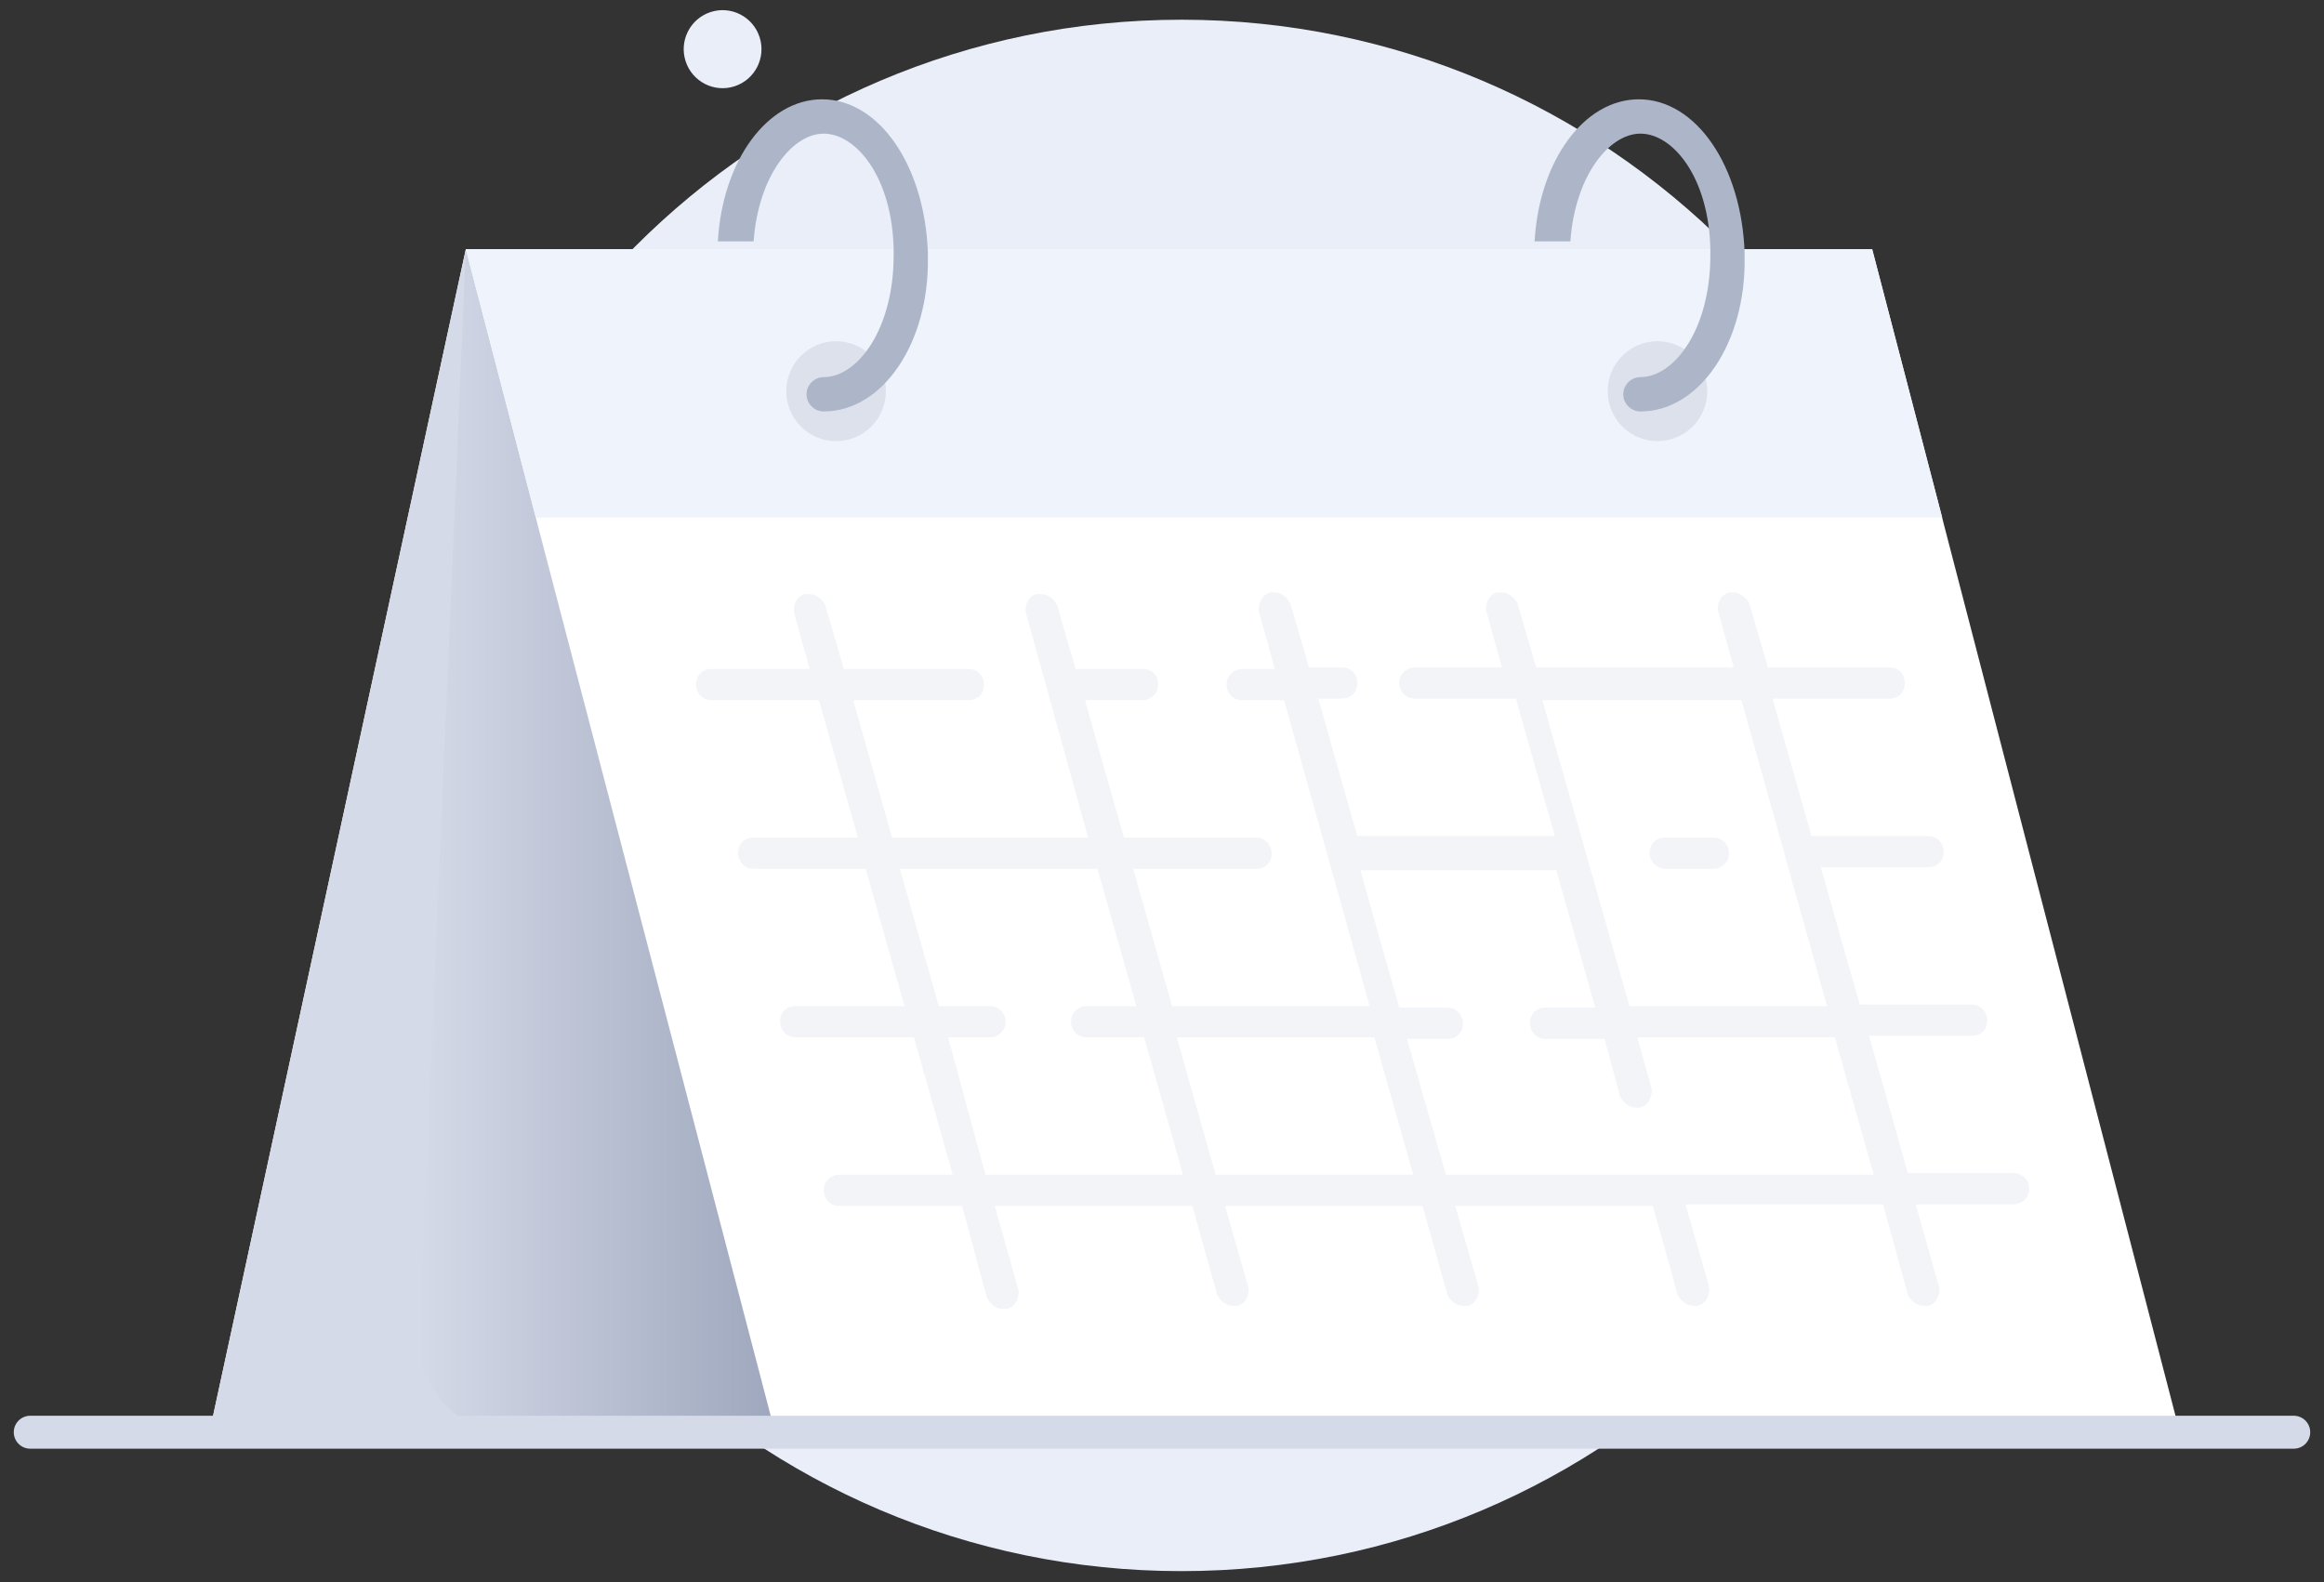 <svg width="141" height="96" viewBox="0 0 141 96" fill="none" xmlns="http://www.w3.org/2000/svg">
<rect x="0" y="0" width="141" height="96" fill="#333333" stroke="none"/>
<g id="33">
<g id="12">
<g id="Group">
<path id="Vector" d="M71.68 95.333C97.587 95.333 118.589 74.26 118.589 48.264C118.589 22.269 97.587 1.196 71.68 1.196C45.773 1.196 24.771 22.269 24.771 48.264C24.771 74.26 45.773 95.333 71.68 95.333Z" fill="#EAEEF9"/>
<path id="Vector_2" d="M44.57 5.235C45.809 4.831 46.488 3.495 46.085 2.252C45.682 1.008 44.351 0.328 43.111 0.732C41.872 1.136 41.194 2.472 41.597 3.715C42 4.959 43.331 5.639 44.57 5.235Z" fill="#EAEEF9"/>
<g id="Calendar 2 1">
<g id="Group_2">
<g id="Group_3">
<path id="Vector_3" d="M97.919 86.999H12.69L28.263 15.117H113.586L97.919 86.999Z" fill="white"/>
<path id="Vector_4" d="M97.919 86.999H12.69L28.263 15.117H113.586L97.919 86.999Z" fill="#D5DAE8"/>
<path id="Vector_5" d="M48.744 86.999H31.095C27.886 86.999 25.243 84.252 25.431 81.032L28.263 15.117H32.51L48.744 86.999Z" fill="url(#paint0_linear_1_3912)"/>
<path id="Vector_6" d="M132.274 86.999H47.045L32.605 31.785L32.51 31.407L28.263 15.117H113.586L117.267 29.228L117.834 31.407L117.928 31.785L132.274 86.999Z" fill="white"/>
<path id="Vector_7" d="M117.834 31.407H32.51L28.263 15.117H113.586L117.267 29.228L117.834 31.407Z" fill="#EFF3FB"/>
<path id="Vector_8" opacity="0.3" d="M50.727 26.766C52.395 26.766 53.747 25.409 53.747 23.735C53.747 22.062 52.395 20.705 50.727 20.705C49.058 20.705 47.706 22.062 47.706 23.735C47.706 25.409 49.058 26.766 50.727 26.766Z" fill="#ADB6C8"/>
<path id="Vector_9" opacity="0.3" d="M100.561 26.766C102.229 26.766 103.582 25.409 103.582 23.735C103.582 22.062 102.229 20.705 100.561 20.705C98.893 20.705 97.541 22.062 97.541 23.735C97.541 25.409 98.893 26.766 100.561 26.766Z" fill="#ADB6C8"/>
<path id="Vector_10" d="M49.971 24.967C49.405 24.967 48.933 24.493 48.933 23.925C48.933 23.357 49.405 22.883 49.971 22.883C52.048 22.883 54.219 19.947 54.219 15.496C54.219 15.401 54.219 15.212 54.219 15.117C54.124 10.761 51.953 8.109 49.971 8.109C48.084 8.109 46.007 10.666 45.724 14.644H43.553C43.837 9.719 46.574 6.026 49.877 6.026C53.369 6.026 56.106 10.098 56.295 15.307C56.295 15.401 56.295 15.496 56.295 15.591C56.39 20.8 53.558 24.967 49.971 24.967Z" fill="#ADB6C8"/>
<path id="Vector_11" d="M99.523 24.967C98.957 24.967 98.485 24.493 98.485 23.925C98.485 23.357 98.957 22.883 99.523 22.883C101.6 22.883 103.77 19.947 103.77 15.496C103.77 15.401 103.77 15.212 103.77 15.117C103.676 10.761 101.505 8.109 99.523 8.109C97.635 8.109 95.559 10.666 95.276 14.644H93.105C93.388 9.719 96.125 6.026 99.429 6.026C102.921 6.026 105.658 10.098 105.847 15.307C105.847 15.401 105.847 15.496 105.847 15.591C105.941 20.8 103.11 24.967 99.523 24.967Z" fill="#ADB6C8"/>
</g>
</g>
</g>
<path id="Vector_12" d="M1.835 86.904H139.164" stroke="#D5DAE8" stroke-width="2" stroke-miterlimit="10" stroke-linecap="round" stroke-linejoin="round"/>
<path id="Vector_13" opacity="0.3" d="M101.033 52.715C100.467 52.715 100.089 52.242 100.089 51.768C100.089 51.2 100.467 50.821 101.033 50.821H103.959C104.525 50.821 104.903 51.295 104.903 51.768C104.903 52.337 104.431 52.715 103.959 52.715H101.033Z" fill="#D5DAE8"/>
<path id="Vector_14" opacity="0.3" d="M60.825 79.422C60.448 79.422 60.07 79.138 59.882 78.76L58.371 73.172H50.915C50.349 73.172 49.971 72.698 49.971 72.225C49.971 71.657 50.443 71.278 50.915 71.278H57.805L55.446 62.944H48.272C47.706 62.944 47.329 62.47 47.329 61.997C47.329 61.428 47.706 61.05 48.272 61.05H54.879L52.52 52.715H45.724C45.158 52.715 44.78 52.242 44.78 51.768C44.78 51.2 45.158 50.821 45.724 50.821H52.048L49.688 42.487H43.176C42.609 42.487 42.232 42.014 42.232 41.54C42.232 40.972 42.609 40.593 43.176 40.593H49.122L48.178 37.184C48.084 36.71 48.367 36.142 48.839 36.047C48.933 36.047 49.028 36.047 49.122 36.047C49.499 36.047 49.877 36.331 50.066 36.71L51.198 40.593H58.749C59.315 40.593 59.693 40.972 59.693 41.54C59.693 42.108 59.315 42.487 58.749 42.487H51.765L54.124 50.821H66.017L62.241 37.184C62.147 36.71 62.43 36.142 62.902 36.047C62.996 36.047 63.091 36.047 63.185 36.047C63.563 36.047 63.94 36.331 64.129 36.71L65.261 40.593H69.32C69.886 40.593 70.264 40.972 70.264 41.54C70.264 42.108 69.792 42.487 69.32 42.487H65.828L68.188 50.821H76.21C76.776 50.821 77.154 51.295 77.154 51.768C77.154 52.337 76.776 52.715 76.21 52.715H68.754L71.113 61.05H83.1L77.909 42.487H75.361C74.794 42.487 74.417 42.014 74.417 41.54C74.417 40.972 74.889 40.593 75.361 40.593H77.343L76.399 37.184C76.305 36.9 76.399 36.71 76.493 36.426C76.588 36.237 76.776 36.047 77.06 35.953C77.154 35.953 77.248 35.953 77.343 35.953C77.72 35.953 78.098 36.237 78.287 36.615L79.419 40.498H81.401C81.968 40.498 82.345 40.877 82.345 41.445C82.345 42.014 81.968 42.392 81.401 42.392H79.986L82.345 50.727H94.332L91.972 42.392H85.837C85.271 42.392 84.894 41.919 84.894 41.445C84.894 40.877 85.365 40.498 85.837 40.498H91.123L90.179 37.089C90.085 36.615 90.368 36.047 90.84 35.953C90.934 35.953 91.028 35.953 91.123 35.953C91.5 35.953 91.878 36.237 92.067 36.615L93.199 40.498H105.186L104.242 37.089C104.148 36.615 104.431 36.047 104.903 35.953C104.997 35.953 105.092 35.953 105.186 35.953C105.564 35.953 105.941 36.237 106.13 36.615L107.263 40.498H114.624C115.191 40.498 115.568 40.877 115.568 41.445C115.568 42.014 115.191 42.392 114.624 42.392H107.546L109.905 50.727H116.984C117.55 50.727 117.928 51.2 117.928 51.674C117.928 52.242 117.55 52.621 116.984 52.621H110.472L112.831 60.955H119.627C120.193 60.955 120.571 61.428 120.571 61.902C120.571 62.47 120.193 62.849 119.627 62.849H113.397L115.757 71.183H122.175C122.742 71.183 123.119 71.657 123.119 72.13C123.119 72.698 122.647 73.077 122.175 73.077H116.229L117.645 78.097C117.739 78.57 117.456 79.138 116.984 79.233C116.89 79.233 116.795 79.233 116.701 79.233C116.323 79.233 115.946 78.949 115.757 78.57L114.247 73.077H102.26L103.676 78.002C103.77 78.286 103.676 78.475 103.582 78.76C103.487 78.949 103.298 79.138 103.015 79.233C102.921 79.233 102.826 79.233 102.732 79.233C102.355 79.233 101.977 78.949 101.788 78.57L100.278 73.172H88.291L89.707 78.097C89.801 78.57 89.518 79.138 89.046 79.233C88.952 79.233 88.858 79.233 88.763 79.233C88.386 79.233 88.008 78.949 87.819 78.57L86.309 73.172H74.322L75.738 78.097C75.833 78.57 75.549 79.138 75.078 79.233C74.983 79.233 74.889 79.233 74.794 79.233C74.417 79.233 74.039 78.949 73.85 78.57L72.34 73.172H60.354L61.769 78.191C61.864 78.475 61.769 78.665 61.675 78.949C61.581 79.138 61.392 79.328 61.109 79.422C61.014 79.422 60.92 79.422 60.825 79.422ZM87.725 71.278H113.681L111.321 62.944H99.334L100.184 65.974C100.278 66.258 100.184 66.448 100.089 66.732C99.995 66.921 99.806 67.111 99.523 67.205C99.429 67.205 99.334 67.205 99.24 67.205C98.862 67.205 98.485 66.921 98.296 66.543L97.352 63.038H93.766C93.199 63.038 92.822 62.565 92.822 62.091C92.822 61.523 93.199 61.144 93.766 61.144H96.786L94.426 52.81H82.534L84.894 61.144H87.819C88.386 61.144 88.763 61.618 88.763 62.091C88.763 62.66 88.386 63.038 87.819 63.038H85.365L87.725 71.278ZM73.756 71.278H85.743L83.383 62.944H71.397L73.756 71.278ZM59.787 71.278H71.774L69.415 62.944H65.922C65.356 62.944 64.978 62.47 64.978 61.997C64.978 61.428 65.45 61.05 65.922 61.05H68.942L66.583 52.715H54.596L56.956 61.05H60.07C60.637 61.05 61.014 61.523 61.014 61.997C61.014 62.565 60.542 62.944 60.07 62.944H57.522L59.787 71.278ZM98.862 61.05H110.849L105.658 42.487H93.577L98.862 61.05Z" fill="#D5DAE8"/>
</g>
</g>
</g>
<defs>
<linearGradient id="paint0_linear_1_3912" x1="25.414" y1="51.047" x2="48.779" y2="51.047" gradientUnits="userSpaceOnUse">
<stop stop-color="#D5DAE8"/>
<stop offset="1" stop-color="#9AA3BA"/>
</linearGradient>
</defs>
</svg>

